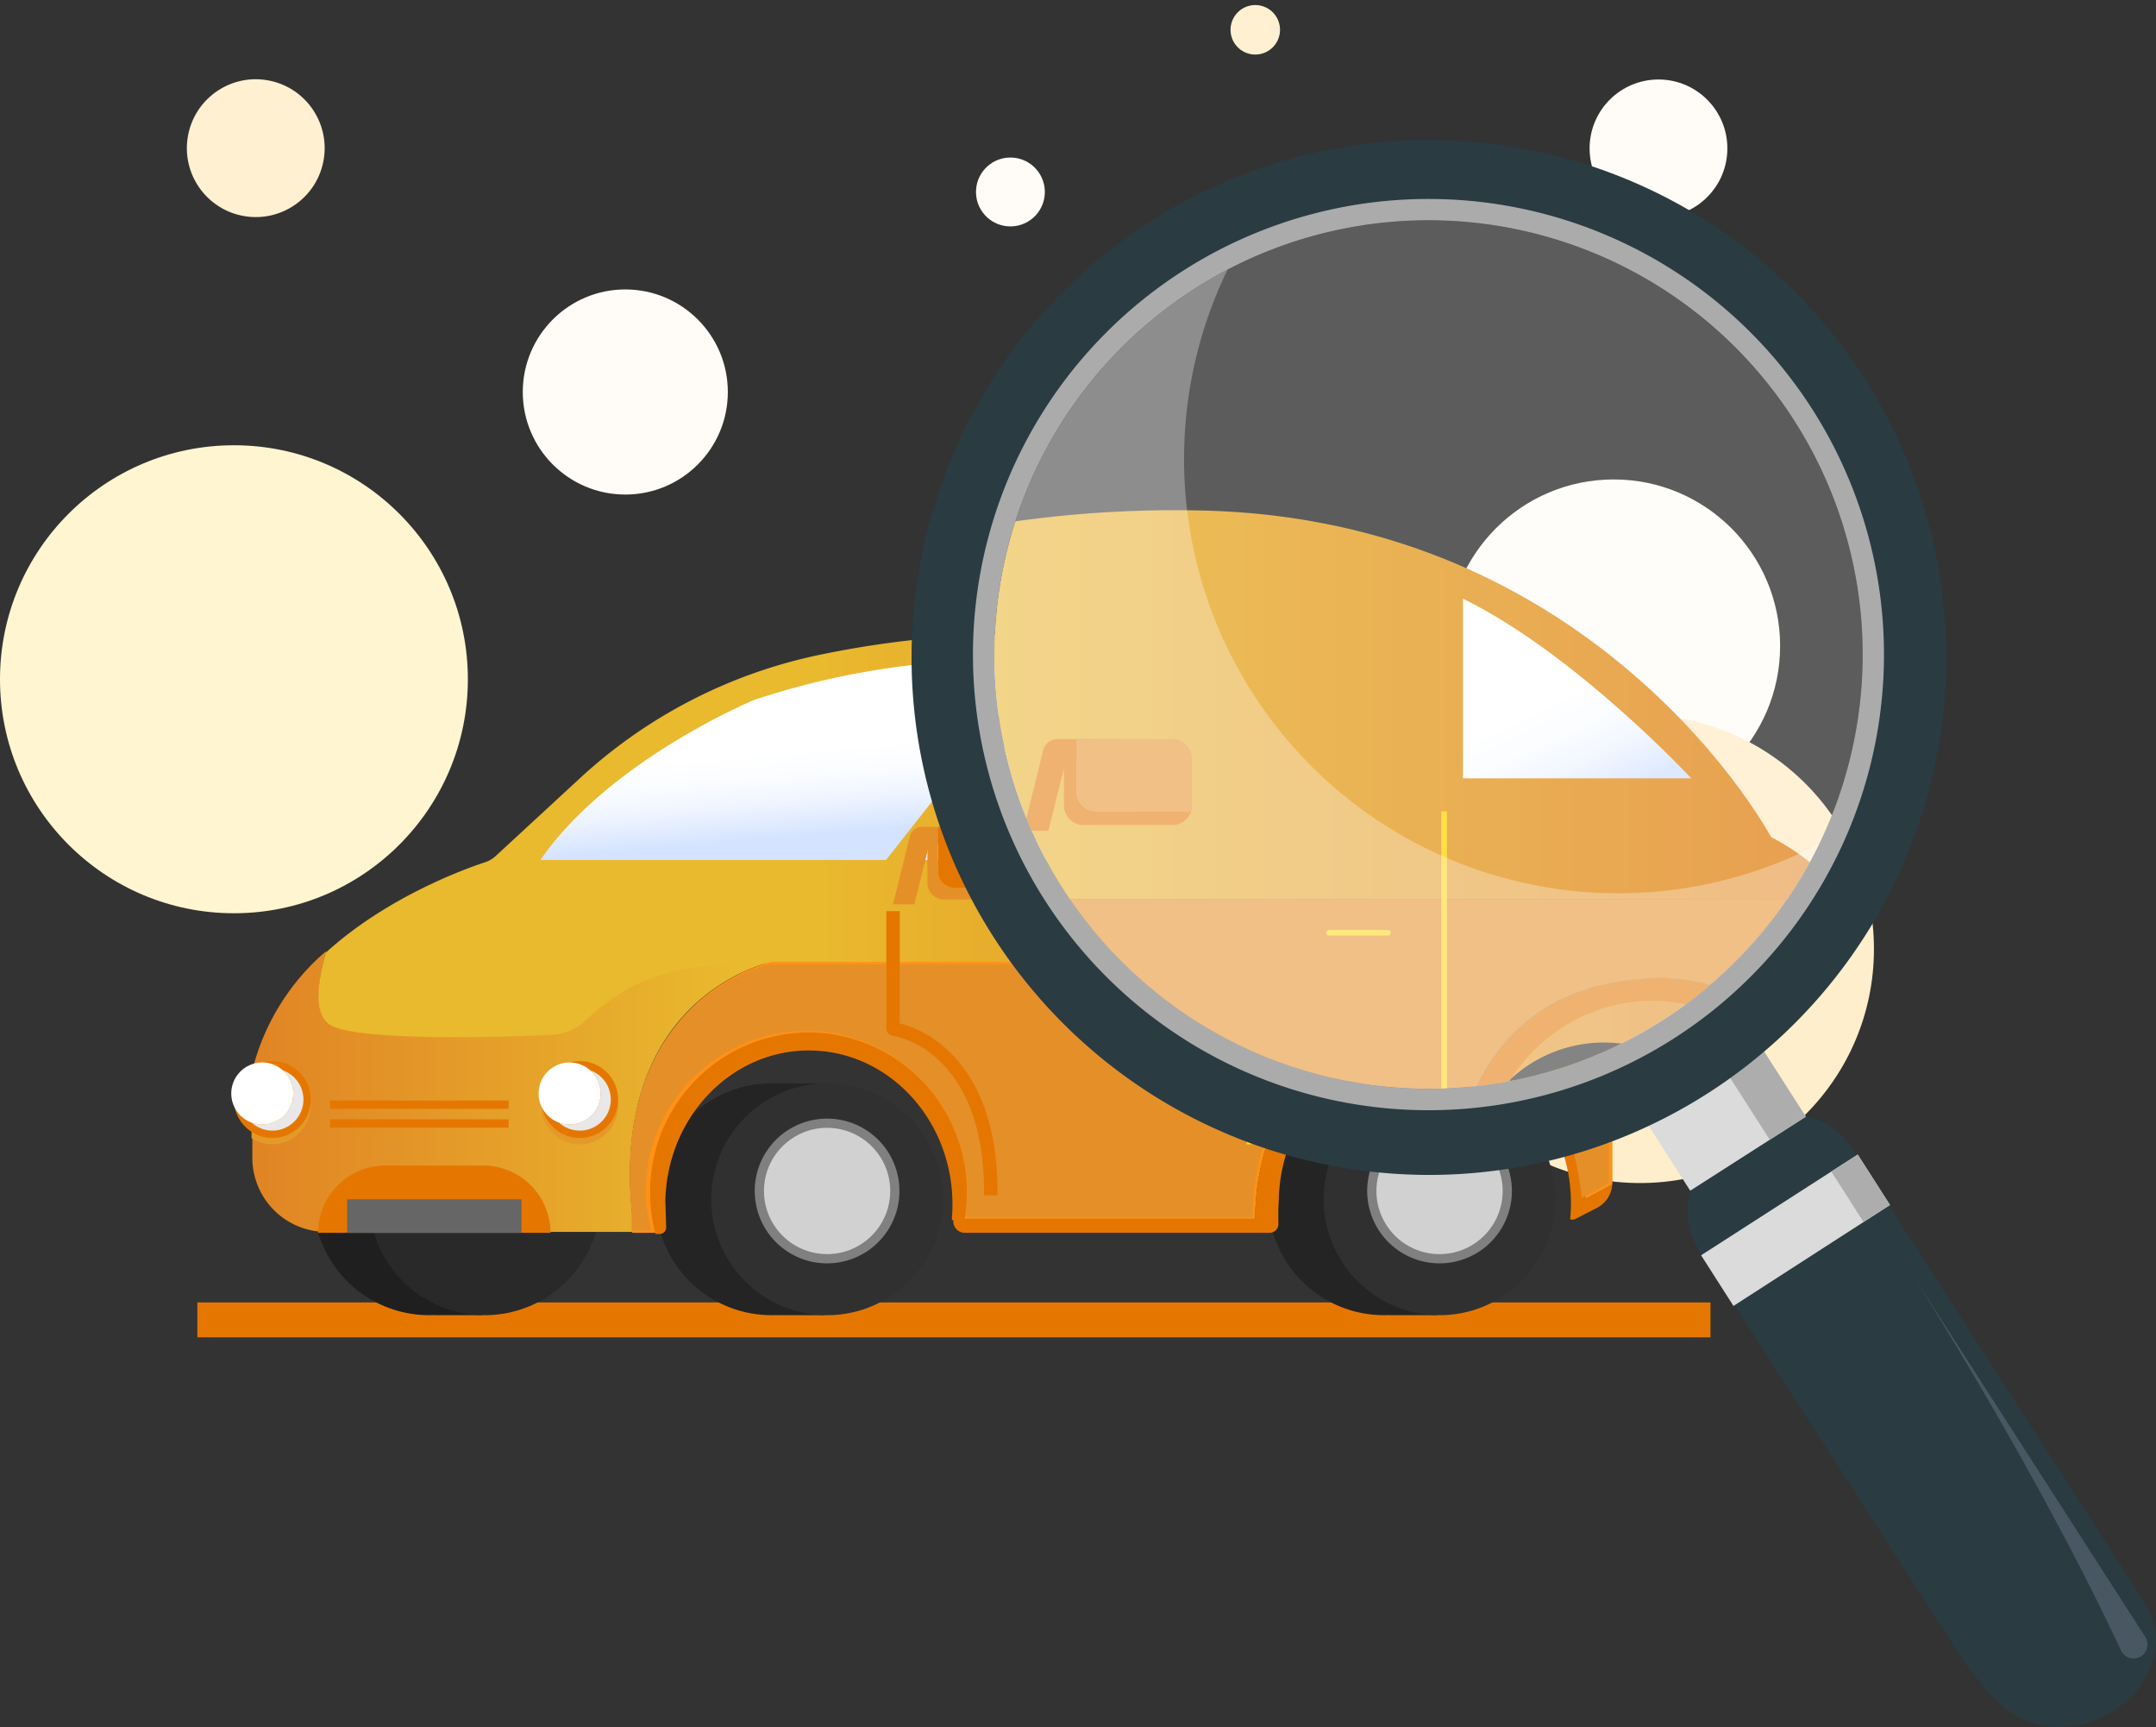 <svg xmlns="http://www.w3.org/2000/svg" xmlns:xlink="http://www.w3.org/1999/xlink" width="247.07" height="197.865" viewBox="0 0 247.07 197.865">
  <rect x="0" y="0" width="247.07" height="197.865" fill="#333333" stroke="none"/>
  <defs>
    <linearGradient id="linear-gradient" y1="0.5" x2="1" y2="0.5" gradientUnits="objectBoundingBox">
      <stop offset="0" stop-color="#e18424"/>
      <stop offset="0.927" stop-color="#e9b92e"/>
    </linearGradient>
    <linearGradient id="linear-gradient-2" y1="0.5" x2="1" y2="0.5" gradientUnits="objectBoundingBox">
      <stop offset="0.4" stop-color="#e9b92e"/>
      <stop offset="1" stop-color="#e18424"/>
    </linearGradient>
    <linearGradient id="linear-gradient-3" x1="0.592" y1="1.151" x2="0.279" y2="0.635" gradientUnits="objectBoundingBox">
      <stop offset="0" stop-color="#d4e3ff"/>
      <stop offset="0.081" stop-color="#dae7ff"/>
      <stop offset="0.389" stop-color="#eef4ff"/>
      <stop offset="0.696" stop-color="#fafcff"/>
      <stop offset="1" stop-color="#fff"/>
    </linearGradient>
    <linearGradient id="linear-gradient-4" x1="0.648" y1="1.129" x2="0.499" y2="0.586" xlink:href="#linear-gradient-3"/>
    <linearGradient id="linear-gradient-5" x1="0.578" y1="0.867" x2="0.49" y2="0.457" xlink:href="#linear-gradient-3"/>
    <clipPath id="clip-path">
      <path id="SVGID" d="M611.838,484.5l.032-.038c.335-.381.662-.768.985-1.158l.179-.219q.49-.6.962-1.213l0,0q.5-.651.972-1.317l.085-.121q.428-.6.837-1.218l.1-.142q.887-1.344,1.682-2.737l.078-.138q.8-1.416,1.51-2.877h0a49.752,49.752,0,0,0-68.73-65.293l-.106.059q-.412.228-.822.464c-.114.065-.226.133-.339.2-.206.121-.412.241-.616.366q-.5.3-.992.618a49.749,49.749,0,1,0,53.659,83.789c.449-.288.89-.583,1.327-.883l.365-.254q.515-.36,1.018-.73c.1-.073.2-.144.3-.217q.63-.471,1.241-.958c.077-.061.152-.124.229-.186q.507-.41,1-.831c.1-.089.209-.178.313-.268q.561-.486,1.107-.986l.055-.049q.583-.538,1.145-1.094c.079-.078.157-.157.236-.235q.468-.467.922-.944l.2-.206Q611.31,485.1,611.838,484.5Z" transform="translate(-524.726 -401.876)" fill="none"/>
    </clipPath>
  </defs>
  <g id="그룹_7271" data-name="그룹 7271" transform="translate(-105.075 -308.936)">
    <circle id="타원_1578" data-name="타원 1578" cx="11.749" cy="11.749" r="11.749" transform="translate(164.984 342.096)" fill="#fffcf7"/>
    <circle id="타원_1579" data-name="타원 1579" cx="26.808" cy="26.808" r="26.808" transform="translate(105.075 359.947)" fill="#fff5d1"/>
    <circle id="타원_1580" data-name="타원 1580" cx="19.072" cy="19.072" r="19.072" transform="translate(270.926 363.864)" fill="#fffcf7"/>
    <circle id="타원_1581" data-name="타원 1581" cx="7.894" cy="7.894" r="7.894" transform="translate(287.237 318.043)" fill="#fffcf7"/>
    <circle id="타원_1582" data-name="타원 1582" cx="3.947" cy="3.947" r="3.947" transform="matrix(0.058, -0.998, 0.998, 0.058, 216.697, 334.639)" fill="#fffcf7"/>
    <circle id="타원_1583" data-name="타원 1583" cx="2.836" cy="2.836" r="2.836" transform="translate(245.511 314.455) rotate(-76.657)" fill="#fff0d1"/>
    <circle id="타원_1584" data-name="타원 1584" cx="7.894" cy="7.894" r="7.894" transform="matrix(0.162, -0.987, 0.987, 0.162, 125.314, 332.423)" fill="#fff0d1"/>
    <circle id="타원_1585" data-name="타원 1585" cx="26.808" cy="26.808" r="26.808" transform="translate(266.207 390.856)" fill="#fec"/>
    <line id="선_674" data-name="선 674" x2="173.401" transform="translate(127.69 460.147)" fill="none" stroke="#e57700" stroke-width="4"/>
    <g id="그룹_7243" data-name="그룹 7243" transform="translate(131.883 381.576)">
      <g id="그룹_7227" data-name="그룹 7227" transform="translate(9.089 48.732)">
        <path id="패스_12208" data-name="패스 12208" d="M263.835,779.324A13.279,13.279,0,1,0,250.557,792.6c.213,0,.425-.006.636-.016l-.009.016h5.469l-.943-1.037A13.282,13.282,0,0,0,263.835,779.324Z" transform="translate(-237.278 -763.3)" fill="#1f1f1f"/>
        <circle id="타원_1586" data-name="타원 1586" cx="13.279" cy="13.279" r="13.279" transform="translate(3.628 25.816) rotate(-76.429)" fill="#292929"/>
      </g>
      <path id="패스_12210" data-name="패스 12210" d="M685.159,766.045h7.248l-4.462,3.517Z" transform="translate(-554.459 -714.568)" fill="#242424"/>
      <path id="패스_12211" data-name="패스 12211" d="M428.733,766.045h7.248l-4.462,3.517Z" transform="translate(-367.66 -714.568)" fill="#242424"/>
      <g id="그룹_7228" data-name="그룹 7228" transform="translate(48.323 48.732)">
        <path id="패스_12212" data-name="패스 12212" d="M408.331,779.324A13.279,13.279,0,1,0,395.053,792.6c.213,0,.425-.006.636-.016l-.009.016h5.469l-.943-1.037A13.282,13.282,0,0,0,408.331,779.324Z" transform="translate(-381.774 -763.3)" fill="#242424"/>
        <circle id="타원_1587" data-name="타원 1587" cx="13.279" cy="13.279" r="13.279" transform="translate(3.628 25.816) rotate(-76.429)" fill="#303030"/>
        <circle id="타원_1588" data-name="타원 1588" cx="8.292" cy="8.292" r="8.292" transform="matrix(0.578, -0.816, 0.816, 0.578, 8.092, 17.046)" fill="gray"/>
        <circle id="타원_1589" data-name="타원 1589" cx="7.234" cy="7.234" r="7.234" transform="translate(9.464 14.139) rotate(-39.768)" fill="#d1d1d1"/>
      </g>
      <g id="그룹_7229" data-name="그룹 7229" transform="translate(2.117 0)">
        <path id="패스_12213" data-name="패스 12213" d="M430.612,714.851c.819,0,1.665,0,2.546,0H430.63Z" transform="translate(-371.145 -677.272)" fill="none"/>
        <path id="패스_12214" data-name="패스 12214" d="M245.075,719.512c-6.2.311-22.048.671-24.971-1.142-1.968-1.221-1.415-5-.5-8.216a26.346,26.346,0,0,0-8.376,13.314,3.232,3.232,0,0,0-.084.746v9.634a8.476,8.476,0,0,0,8.478,8.473h36.781c.677,0,1.259-.8,1.512-1.589h-3.2c-2.769-25.074,15.19-29.17,15.815-29.3-9.348.039-14.911.532-21.434,6.667A6.251,6.251,0,0,1,245.075,719.512Z" transform="translate(-211.149 -673.831)" fill="url(#linear-gradient)"/>
        <path id="패스_12215" data-name="패스 12215" d="M377.394,607.915a.325.325,0,0,1-.135-.131c-.976-1.772-17.548-30.835-54.987-31.643a113.289,113.289,0,0,0-25.285,2.305,57.836,57.836,0,0,0-27.745,14.23l-9.615,8.875a3.272,3.272,0,0,1-1.193.7c-2.46.812-11.315,4.034-18.272,10.368-.92,3.235-1.473,7.045.5,8.275,2.925,1.826,18.787,1.464,24.991,1.15a6.232,6.232,0,0,0,4.028-1.428c6.528-6.179,12.1-6.675,21.452-6.714l.018,0h93.341A20.857,20.857,0,0,0,377.394,607.915Z" transform="translate(-231.757 -576.114)" fill="url(#linear-gradient-2)"/>
      </g>
      <g id="그룹_7230" data-name="그룹 7230" transform="translate(118.507 49.494)">
        <path id="패스_12216" data-name="패스 12216" d="M666.809,779.324A13.279,13.279,0,1,0,653.531,792.6c.213,0,.425-.006.636-.016l-.009.016h5.469l-.943-1.037A13.282,13.282,0,0,0,666.809,779.324Z" transform="translate(-640.252 -764.062)" fill="#242424"/>
        <circle id="타원_1590" data-name="타원 1590" cx="13.279" cy="13.279" r="13.279" transform="translate(4.39 26.204) rotate(-80.639)" fill="#303030"/>
        <circle id="타원_1591" data-name="타원 1591" cx="8.292" cy="8.292" r="8.292" transform="translate(8.988 9.432) rotate(-20.42)" fill="gray"/>
        <circle id="타원_1592" data-name="타원 1592" cx="7.234" cy="7.234" r="7.234" transform="translate(10.474 18.83) rotate(-71.215)" fill="#d1d1d1"/>
      </g>
      <path id="패스_12217" data-name="패스 12217" d="M417.512,770.424c.04-.5.065-1,.065-1.515,0-9.808-7.5-17.76-16.745-17.76s-16.745,7.951-16.745,17.76c0,.4.017.786.041,1.175a2.76,2.76,0,0,1-.131.638h33.52c0-.025,0-.051,0-.076C417.517,770.571,417.513,770.5,417.512,770.424Z" transform="translate(-335.07 -703.717)" fill="none"/>
      <path id="패스_12218" data-name="패스 12218" d="M560.359,743.125c-19.148,1.41-18.323,21.669-18.323,21.669h-34.6c0,.083,0,.166,0,.25a1.32,1.32,0,0,0,1.322,1.346h34.915a1.019,1.019,0,0,0,1.013-1.066c-.007-.2-.011-1.11-.011-1.313,0-.415.02-.826.05-1.233.1-9.714,7.557-17.556,16.74-17.556,9.248,0,16.745,7.951,16.745,17.76q0,.935-.09,1.846a.738.738,0,0,0,.545,0l2.583-1.323a3.261,3.261,0,0,0,1.69-2.623l-3.076,1.66C577.543,740.335,560.359,743.125,560.359,743.125Z" transform="translate(-424.994 -697.79)" fill="#e57700"/>
      <g id="그룹_7231" data-name="그룹 7231" transform="translate(2.021 49.656)">
        <path id="패스_12219" data-name="패스 12219" d="M213.63,759.337a4.379,4.379,0,0,0-2.383.7v7.4a4.4,4.4,0,1,0,2.383-8.1Z" transform="translate(-211.247 -759.337)" fill="#e49928"/>
      </g>
      <g id="그룹_7233" data-name="그룹 7233" transform="translate(35.221 48.925)">
        <circle id="타원_1593" data-name="타원 1593" cx="4.404" cy="4.404" r="4.404" transform="translate(0 0.731)" fill="#e49928"/>
        <circle id="타원_1594" data-name="타원 1594" cx="4.404" cy="4.404" r="4.404" fill="#e57700"/>
        <g id="그룹_7232" data-name="그룹 7232" transform="translate(0.844 0.844)">
          <path id="패스_12220" data-name="패스 12220" d="M344.562,760.556a3.555,3.555,0,0,1-3.6,5.981,3.557,3.557,0,1,0,3.6-5.981Z" transform="translate(-339.784 -760.338)" fill="#e8e8e8"/>
          <path id="패스_12221" data-name="패스 12221" d="M342.582,762.61a3.552,3.552,0,1,0-3.56,3.56A3.548,3.548,0,0,0,342.582,762.61Z" transform="translate(-336.627 -759.752)" fill="#fff"/>
        </g>
      </g>
      <g id="그룹_7235" data-name="그룹 7235" transform="translate(0 48.925)">
        <circle id="타원_1595" data-name="타원 1595" cx="4.404" cy="4.404" r="4.404" fill="#e57700"/>
        <g id="그룹_7234" data-name="그룹 7234" transform="translate(0.844 0.844)">
          <path id="패스_12222" data-name="패스 12222" d="M214.848,760.556a3.555,3.555,0,0,1-3.6,5.981,3.557,3.557,0,1,0,3.6-5.981Z" transform="translate(-210.07 -760.338)" fill="#e8e8e8"/>
          <path id="패스_12223" data-name="패스 12223" d="M212.868,762.61a3.552,3.552,0,1,0-3.56,3.56A3.547,3.547,0,0,0,212.868,762.61Z" transform="translate(-206.913 -759.752)" fill="#fff"/>
        </g>
      </g>
      <path id="패스_12224" data-name="패스 12224" d="M638.916,625.1h22.116s-11.144-12.009-22.116-17.4Z" transform="translate(-520.772 -599.216)" fill="url(#linear-gradient-3)"/>
      <path id="패스_12225" data-name="패스 12225" d="M483.518,720.013a16.476,16.476,0,0,0-2.65-5.166H387.281s-18.344,3.736-15.962,28.68h0v2.343h2.739a.744.744,0,0,0,.744-.766l-.089-3-.006,0c.177-9.646,7.6-17.409,16.737-17.409,9.248,0,16.745,7.951,16.745,17.76,0,.511-.025,1.015-.065,1.515,0,.074.005.147.005.222,0,.026,0,.051,0,.077h34.6s-.825-20.259,18.323-21.669c0,0,17.183-2.79,19.5,19.42l3.076-1.66c.006-.082.017-.163.017-.246V720.907A3.253,3.253,0,0,0,483.518,720.013Z" transform="translate(-325.68 -677.272)" fill="#ff9114"/>
      <g id="그룹_7236" data-name="그룹 7236" transform="translate(45.363 37.846)">
        <path id="패스_12226" data-name="패스 12226" d="M483.153,719.928a16.122,16.122,0,0,0-2.641-5.081H387.229s-18.284,3.674-15.91,28.211h0v2.3h2.24a17.962,17.962,0,0,1-.631-4.717,18.406,18.406,0,0,1,36.809,0,18.021,18.021,0,0,1-.281,3.148h33.035s-.823-19.928,18.263-21.315c0,0,17.127-2.745,19.441,19.1l3.066-1.632c.006-.081.016-.16.016-.242v-18.9A3.159,3.159,0,0,0,483.153,719.928Z" transform="translate(-371.106 -714.847)" fill="#e58f29"/>
        <path id="패스_12227" data-name="패스 12227" d="M395.974,743.441a18.24,18.24,0,0,0-18.145,18.332,18.533,18.533,0,0,0,.622,4.762h.483a.735.735,0,0,0,.731-.76l-.087-2.975-.006,0c.174-9.577,7.468-17.284,16.447-17.284,9.088,0,16.456,7.894,16.456,17.632,0,.507-.025,1.008-.064,1.5,0,.073.005.146.005.22,0,.025,0,.051,0,.076h1.427a18.6,18.6,0,0,0,.277-3.178A18.239,18.239,0,0,0,395.974,743.441Z" transform="translate(-375.496 -735.654)" fill="#e57700"/>
      </g>
      <g id="그룹_7237" data-name="그룹 7237" transform="translate(35.121 2.967)">
        <path id="패스_12228" data-name="패스 12228" d="M527.631,592.091a65.55,65.55,0,0,0-11.36-2.735,59.435,59.435,0,0,0-7.005-.88L491.453,611.1h37.494V592.568C528.506,592.4,528.067,592.235,527.631,592.091Z" transform="translate(-448.47 -588.181)" fill="url(#linear-gradient-4)"/>
        <path id="패스_12229" data-name="패스 12229" d="M384.5,587.4l0,0a90.183,90.183,0,0,0-26.4,4.414,8.508,8.508,0,0,0-.809.307c-2.636,1.154-16.942,7.761-24.139,18.184H372.76L390.719,587.5C387.192,587.348,384.5,587.4,384.5,587.4Z" transform="translate(-333.153 -587.388)" fill="url(#linear-gradient-5)"/>
      </g>
      <g id="그룹_7239" data-name="그룹 7239" transform="translate(75.533 22.071)">
        <path id="패스_12230" data-name="패스 12230" d="M481.985,666.669l1.922-7.787a1.436,1.436,0,0,1,1.394-1.092h5.852v2.029h-5.028l-1.705,6.851Z" transform="translate(-481.985 -657.778)" fill="#e58f29"/>
        <g id="그룹_7238" data-name="그룹 7238" transform="translate(3.936)">
          <path id="패스_12231" data-name="패스 12231" d="M499.588,665.028a1.89,1.89,0,0,1-1.89-1.89v-4.556a1.888,1.888,0,0,1,.056-.451,1.89,1.89,0,0,0-1.275,1.786v4.556a1.89,1.89,0,0,0,1.89,1.89H507a1.889,1.889,0,0,0,1.834-1.439,1.883,1.883,0,0,1-.615.1Z" transform="translate(-496.479 -658.027)" fill="#e58f29"/>
          <path id="패스_12232" data-name="패스 12232" d="M512.156,659.637a1.89,1.89,0,0,0-1.89-1.89h-8.627a.455.455,0,0,0-.671.555v4.556a1.89,1.89,0,0,0,1.89,1.89h8.627a.455.455,0,0,0,.671-.556Z" transform="translate(-499.748 -657.747)" fill="#e57700"/>
        </g>
      </g>
      <path id="사각형_3310" data-name="사각형 3310" d="M7.712,0H18.919a7.712,7.712,0,0,1,7.712,7.712v0a0,0,0,0,1,0,0H0a0,0,0,0,1,0,0v0A7.712,7.712,0,0,1,7.712,0Z" transform="translate(9.645 60.888)" fill="#e57700"/>
      <rect id="사각형_3311" data-name="사각형 3311" width="19.987" height="3.845" transform="translate(12.967 64.756)" fill="#666"/>
      <rect id="사각형_3312" data-name="사각형 3312" width="20.474" height="0.962" transform="translate(11.003 55.59)" fill="#e57700"/>
      <rect id="사각형_3313" data-name="사각형 3313" width="20.474" height="0.962" transform="translate(11.003 53.436)" fill="#e57700"/>
      <g id="그룹_7240" data-name="그룹 7240" transform="translate(116.042 29.073)">
        <rect id="사각형_3314" data-name="사각형 3314" width="0.543" height="29.39" fill="#ffd817"/>
      </g>
      <g id="그룹_7241" data-name="그룹 7241" transform="translate(75.261 32.248)">
        <path id="패스_12233" data-name="패스 12233" d="M492.72,726.782h-.543c0-8.7-2.981-13.219-5.481-15.473a11.429,11.429,0,0,0-5.476-2.839.272.272,0,0,1-.235-.269V695.225h.543v12.747a12.122,12.122,0,0,1,5.505,2.91C489.627,713.209,492.72,717.856,492.72,726.782Z" transform="translate(-480.985 -695.225)" fill="none" stroke="#e57700" stroke-width="1"/>
      </g>
      <g id="그룹_7242" data-name="그룹 7242" transform="translate(104.893 40.573)">
        <path id="패스_12234" data-name="패스 12234" d="M596.1,726.431h-5.714a.272.272,0,1,1,0-.543H596.1a.272.272,0,1,1,0,.543Z" transform="translate(-590.116 -725.888)" fill="#28549c"/>
      </g>
    </g>
    <g id="그룹_7262" data-name="그룹 7262" transform="translate(219.021 334.172)">
      <g id="그룹_7261" data-name="그룹 7261" transform="translate(0 0)" clip-path="url(#clip-path)">
        <g id="그룹_7260" data-name="그룹 7260" transform="translate(-86.003 33.214)">
          <g id="그룹_7244" data-name="그룹 7244" transform="translate(10.748 57.865)">
            <path id="패스_12235" data-name="패스 12235" d="M278.978,764.506a15.7,15.7,0,1,0-15.7,15.7c.253,0,.5-.007.753-.019l-.01.019h6.467l-1.115-1.227A15.707,15.707,0,0,0,278.978,764.506Z" transform="translate(-247.572 -745.682)" fill="#1f1f1f"/>
            <circle id="타원_1596" data-name="타원 1596" cx="15.703" cy="15.703" r="15.703" transform="matrix(0.224, -0.975, 0.975, 0.224, 4.416, 30.607)" fill="#292929"/>
          </g>
          <path id="패스_12236" data-name="패스 12236" d="M777.225,748.8H785.8l-5.277,4.159Z" transform="translate(-622.663 -687.817)" fill="#242424"/>
          <path id="패스_12237" data-name="패스 12237" d="M473.982,748.8h8.571l-5.277,4.159Z" transform="translate(-401.758 -687.817)" fill="#242424"/>
          <g id="그룹_7245" data-name="그룹 7245" transform="translate(57.146 57.698)">
            <path id="패스_12238" data-name="패스 12238" d="M449.856,764.506a15.7,15.7,0,1,0-15.7,15.7c.252,0,.5-.007.752-.019l-.01.019h6.467l-1.115-1.227A15.707,15.707,0,0,0,449.856,764.506Z" transform="translate(-418.45 -745.515)" fill="#242424"/>
            <circle id="타원_1597" data-name="타원 1597" cx="15.703" cy="15.703" r="15.703" transform="translate(4.249 30.503) rotate(-76.223)" fill="#303030"/>
            <circle id="타원_1598" data-name="타원 1598" cx="9.806" cy="9.806" r="9.806" transform="translate(13.434 8.06)" fill="gray"/>
            <circle id="타원_1599" data-name="타원 1599" cx="8.555" cy="8.555" r="8.555" transform="translate(11.141 17.866) rotate(-45)" fill="#d1d1d1"/>
          </g>
          <g id="그룹_7246" data-name="그룹 7246" transform="translate(2.358)">
            <path id="패스_12239" data-name="패스 12239" d="M476.2,688.263c.969,0,1.969,0,3.01,0h-2.989Z" transform="translate(-405.734 -643.712)" fill="#91bbff"/>
            <path id="패스_12240" data-name="패스 12240" d="M256.931,693.82c-7.356.369-26.164.8-29.632-1.357-2.335-1.449-1.679-5.942-.588-9.755-4.542,4.111-8.4,9.334-9.939,15.81a3.842,3.842,0,0,0-.1.886v11.44A10.061,10.061,0,0,0,226.733,720.9H270.38c.8,0,1.494-.955,1.794-1.886h-3.8c-3.286-29.774,18.025-34.638,18.768-34.8-11.093.047-17.695.632-25.435,7.916A7.415,7.415,0,0,1,256.931,693.82Z" transform="translate(-216.672 -639.669)" fill="#91bbff"/>
            <path id="패스_12241" data-name="패스 12241" d="M401,574.952a19.354,19.354,0,0,0-3.162-6.206h0c-.055-.074-.113-.148-.17-.222s-.106-.14-.162-.211c-.09-.114-.183-.229-.277-.344-.07-.086-.141-.171-.213-.257-.093-.11-.186-.221-.283-.332-.056-.065-.116-.13-.174-.194-.084-.094-.167-.188-.254-.282-.064-.07-.131-.139-.2-.209-.085-.089-.17-.179-.257-.268-.07-.071-.142-.143-.214-.214-.088-.088-.177-.176-.268-.264-.074-.072-.151-.144-.227-.215-.093-.088-.187-.175-.283-.262q-.118-.107-.239-.214-.148-.131-.3-.261-.124-.106-.251-.212c-.1-.087-.211-.174-.318-.261-.086-.07-.172-.139-.261-.208-.112-.088-.226-.175-.341-.262-.089-.067-.177-.134-.267-.2-.121-.09-.246-.178-.371-.267-.089-.063-.177-.127-.268-.19-.137-.095-.279-.189-.42-.282-.083-.055-.164-.111-.249-.166-.177-.114-.358-.227-.541-.339l-.161-.1q-.358-.217-.733-.428c-.068-.039-.14-.076-.209-.114-.166-.092-.332-.185-.5-.275a.385.385,0,0,1-.16-.155h0l-.028-.051-.042-.074-.04-.07-.058-.1-.053-.092-.073-.126-.067-.113-.087-.148-.082-.136-.1-.168-.094-.153-.119-.193-.108-.172-.132-.21-.125-.2-.144-.224-.14-.215-.16-.243-.151-.227-.178-.266-.164-.242-.193-.282-.18-.259-.208-.3-.195-.275-.222-.311-.209-.289-.239-.326-.223-.3-.254-.338-.24-.316-.268-.35-.253-.326-.287-.365-.265-.334-.3-.378-.279-.343c-.105-.129-.213-.259-.321-.389l-.293-.352c-.111-.132-.225-.266-.339-.4l-.305-.358c-.117-.136-.237-.273-.357-.41-.106-.122-.211-.243-.32-.365-.122-.139-.248-.279-.374-.419-.111-.124-.22-.247-.333-.371-.129-.142-.261-.285-.392-.428-.115-.125-.229-.25-.346-.375-.135-.145-.274-.292-.413-.438-.119-.125-.236-.251-.357-.377-.143-.149-.29-.3-.436-.45-.121-.125-.241-.249-.365-.374-.15-.152-.3-.306-.458-.459-.125-.125-.249-.25-.377-.376-.159-.157-.323-.315-.486-.473-.126-.122-.25-.244-.378-.367-.174-.167-.353-.334-.531-.5-.122-.115-.242-.229-.366-.345-.2-.182-.4-.364-.6-.547-.111-.1-.219-.2-.332-.3-.267-.24-.54-.481-.815-.722l-.147-.13q-.489-.426-.994-.852c-.1-.086-.207-.172-.31-.257-.238-.2-.475-.4-.718-.595-.133-.108-.27-.216-.4-.325-.217-.175-.433-.349-.654-.523-.151-.119-.306-.237-.459-.355-.211-.163-.42-.327-.635-.49-.161-.122-.326-.244-.489-.365-.212-.158-.422-.316-.637-.474-.171-.125-.345-.248-.517-.372-.213-.153-.425-.307-.642-.459-.178-.126-.361-.25-.541-.376-.216-.15-.432-.3-.651-.448-.186-.126-.375-.25-.563-.375-.22-.146-.44-.293-.663-.438-.193-.125-.389-.249-.584-.373-.225-.143-.449-.286-.677-.428-.2-.124-.4-.247-.6-.369-.229-.14-.459-.28-.692-.419-.205-.122-.414-.243-.621-.364-.235-.137-.469-.273-.707-.409-.212-.12-.426-.239-.64-.358-.24-.133-.479-.266-.722-.4-.218-.118-.438-.235-.659-.351q-.367-.195-.739-.387-.335-.173-.675-.343-.376-.189-.756-.376-.344-.168-.693-.333-.384-.183-.773-.364-.353-.163-.71-.323-.393-.177-.792-.351-.361-.157-.726-.312-.4-.171-.81-.337-.37-.152-.743-.3-.412-.164-.829-.323-.378-.145-.76-.288-.42-.156-.846-.308-.387-.138-.778-.275c-.286-.1-.575-.2-.865-.292-.264-.087-.527-.175-.794-.26-.293-.094-.59-.186-.886-.276-.269-.082-.537-.165-.808-.245-.3-.089-.6-.174-.907-.259-.273-.077-.547-.154-.823-.229-.308-.083-.619-.162-.931-.242-.277-.071-.554-.143-.835-.211-.316-.077-.636-.15-.955-.224-.282-.065-.563-.131-.847-.193-.324-.071-.652-.138-.979-.2-.286-.059-.57-.119-.859-.175-.333-.065-.671-.124-1.008-.185-.288-.052-.575-.106-.866-.155-.344-.058-.693-.111-1.04-.165-.29-.045-.578-.092-.871-.134-.357-.051-.718-.1-1.078-.144-.29-.038-.577-.078-.869-.113-.373-.045-.752-.083-1.129-.122-.285-.03-.568-.063-.855-.09-.4-.038-.8-.068-1.208-.1-.271-.022-.54-.047-.813-.066-.454-.032-.914-.055-1.374-.08-.229-.013-.454-.029-.684-.039q-1.038-.047-2.094-.071h-.008q-1.137-.024-2.248-.03c-.281,0-.555,0-.834,0-.459,0-.92,0-1.372,0-.3,0-.583.011-.876.017-.427.008-.857.013-1.279.025-.3.008-.6.021-.9.031-.4.014-.808.025-1.2.043-.313.014-.619.032-.929.047-.375.019-.753.036-1.123.057-.313.018-.618.041-.927.061-.359.024-.721.045-1.075.071-.313.023-.617.05-.926.075-.342.028-.687.054-1.025.084-.309.027-.61.058-.916.088-.329.031-.662.061-.986.095-.3.031-.59.065-.885.1-.323.036-.648.07-.966.107-.289.034-.571.071-.857.106-.316.039-.634.077-.945.117-.282.037-.556.076-.834.114-.306.042-.615.083-.917.127-.277.04-.547.082-.821.123-.294.044-.591.087-.88.133-.269.042-.53.086-.8.129-.286.046-.576.092-.857.14-.26.044-.512.089-.768.134-.278.049-.56.1-.833.146-.252.045-.5.092-.746.138-.27.05-.543.1-.808.151-.243.046-.478.093-.717.14s-.487.094-.725.142l-.041.009-.073.014a68.384,68.384,0,0,0-32.7,16.677l-11.486,10.541a3.879,3.879,0,0,1-1.415.826l-.048.016-.186.062-.091.031-.3.1h0l-.345.12-.1.035-.293.1-.108.039-.363.133-.057.021c-.3.111-.624.234-.966.366l-.084.033-.468.184-.062.025q-.561.224-1.177.482l-.005,0q-.3.126-.611.26l-.05.021c-.646.279-1.327.585-2.038.918h0a61.757,61.757,0,0,0-11.922,7.254l-.02.015q-1.194.944-2.346,1.982l-.017.015h0c-4.552,4.121-8.42,9.359-9.95,15.856a3.458,3.458,0,0,0-.089.791v11.065a9.647,9.647,0,0,0,9.647,9.647H391.95a3.449,3.449,0,0,0,1.645-.418l5.72-3.106a3.448,3.448,0,0,0,1.8-3.03v-22.19A3.387,3.387,0,0,0,401,574.952Z" transform="translate(-216.672 -524.2)" fill="url(#linear-gradient-2)"/>
          </g>
          <g id="그룹_7247" data-name="그룹 7247" transform="translate(140.143 56.046)">
            <path id="패스_12242" data-name="패스 12242" d="M755.526,764.506a15.7,15.7,0,1,0-15.7,15.7c.253,0,.5-.007.753-.019l-.01.019h6.467l-1.115-1.227A15.707,15.707,0,0,0,755.526,764.506Z" transform="translate(-724.12 -743.863)" fill="#242424"/>
            <circle id="타원_1600" data-name="타원 1600" cx="15.703" cy="15.703" r="15.703" transform="matrix(0.918, -0.397, 0.397, 0.918, 2.597, 12.454)" fill="#303030"/>
            <circle id="타원_1601" data-name="타원 1601" cx="9.806" cy="9.806" r="9.806" transform="translate(13.434 9.712)" fill="gray"/>
            <circle id="타원_1602" data-name="타원 1602" cx="8.555" cy="8.555" r="8.555" transform="matrix(0.946, -0.324, 0.324, 0.946, 12.375, 14.196)" fill="#d1d1d1"/>
          </g>
          <path id="패스_12243" data-name="패스 12243" d="M460.712,753.981c.047-.591.077-1.187.077-1.791,0-11.6-8.866-21-19.8-21s-19.8,9.4-19.8,21c0,.468.02.93.048,1.39a3.251,3.251,0,0,1-.155.754h39.641c0-.03,0-.06,0-.09C460.719,754.156,460.713,754.069,460.712,753.981Z" transform="translate(-363.218 -674.985)" fill="none"/>
          <path id="패스_12244" data-name="패스 12244" d="M629.641,721.7c-22.644,1.668-21.668,25.626-21.668,25.626H567.061c0,.1,0,.2,0,.3a1.561,1.561,0,0,0,1.562,1.591h41.29a1.205,1.205,0,0,0,1.2-1.261c-.009-.238-.013-1.313-.013-1.553,0-.491.024-.977.059-1.459.122-11.487,8.936-20.761,19.8-20.761,10.937,0,19.8,9.4,19.8,21q0,1.106-.107,2.183a.874.874,0,0,0,.645.005l3.054-1.565a3.856,3.856,0,0,0,2-3.1l-3.638,1.963C649.962,718.4,629.641,721.7,629.641,721.7Z" transform="translate(-469.561 -667.975)" fill="#e57700"/>
          <g id="그룹_7248" data-name="그룹 7248" transform="translate(2.389 58.832)">
            <path id="패스_12245" data-name="패스 12245" d="M219.606,740.871a5.178,5.178,0,0,0-2.818.833v8.75a5.206,5.206,0,1,0,2.818-9.583Z" transform="translate(-216.788 -740.871)" fill="#3269c2"/>
          </g>
          <g id="그룹_7250" data-name="그룹 7250" transform="translate(41.651 57.967)">
            <circle id="타원_1603" data-name="타원 1603" cx="5.208" cy="5.208" r="5.208" transform="translate(0 0.864)" fill="#3269c2"/>
            <circle id="타원_1604" data-name="타원 1604" cx="5.208" cy="5.208" r="5.208" fill="#bfbfbf"/>
            <g id="그룹_7249" data-name="그룹 7249" transform="translate(0.998 0.998)">
              <path id="패스_12246" data-name="패스 12246" d="M374.443,742.312a4.2,4.2,0,0,1-4.258,7.073,4.206,4.206,0,1,0,4.258-7.073Z" transform="translate(-368.793 -742.054)" fill="#e8e8e8"/>
              <path id="패스_12247" data-name="패스 12247" d="M372.1,744.741a4.2,4.2,0,1,0-4.21,4.21A4.2,4.2,0,0,0,372.1,744.741Z" transform="translate(-365.059 -741.362)" fill="#fff"/>
            </g>
          </g>
          <g id="그룹_7252" data-name="그룹 7252" transform="translate(0 57.967)">
            <circle id="타원_1605" data-name="타원 1605" cx="5.208" cy="5.208" r="5.208" fill="#bfbfbf"/>
            <g id="그룹_7251" data-name="그룹 7251" transform="translate(0.998 0.998)">
              <path id="패스_12248" data-name="패스 12248" d="M221.046,742.312a4.2,4.2,0,0,1-4.258,7.073,4.206,4.206,0,1,0,4.258-7.073Z" transform="translate(-215.396 -742.054)" fill="#e8e8e8"/>
              <path id="패스_12249" data-name="패스 12249" d="M218.7,744.741a4.2,4.2,0,1,0-4.21,4.21A4.195,4.195,0,0,0,218.7,744.741Z" transform="translate(-211.662 -741.362)" fill="#fff"/>
            </g>
          </g>
          <path id="패스_12250" data-name="패스 12250" d="M722.54,582.124h26.155s-13.179-14.2-26.155-20.58Z" transform="translate(-582.826 -551.404)" fill="url(#linear-gradient-3)"/>
          <path id="패스_12251" data-name="패스 12251" d="M538.77,694.367a19.46,19.46,0,0,0-3.134-6.109H424.962s-21.694,4.418-18.877,33.916l0,0v2.771h3.24a.88.88,0,0,0,.879-.906l-.1-3.543-.007,0c.209-11.407,8.987-20.587,19.792-20.587,10.937,0,19.8,9.4,19.8,21,0,.6-.03,1.2-.077,1.791,0,.088.007.175.007.262,0,.03,0,.06,0,.09h40.912s-.976-23.958,21.668-25.626c0,0,20.321-3.3,23.066,22.966l3.638-1.963c.007-.1.02-.193.02-.291V695.424A3.835,3.835,0,0,0,538.77,694.367Z" transform="translate(-352.113 -643.712)" fill="#3671d1"/>
          <g id="그룹_7253" data-name="그룹 7253" transform="translate(53.72 44.546)">
            <path id="패스_12252" data-name="패스 12252" d="M538.77,694.367a19.46,19.46,0,0,0-3.134-6.109H424.962s-21.694,4.418-18.877,33.916l0,0v2.771h2.658a21.839,21.839,0,1,1,42.59-1.887h39.194s-.976-23.958,21.668-25.626c0,0,20.321-3.3,23.066,22.966l3.638-1.963c.007-.1.02-.193.02-.291V695.424A3.835,3.835,0,0,0,538.77,694.367Z" transform="translate(-405.833 -688.258)" fill="#e58f29"/>
            <path id="패스_12253" data-name="패스 12253" d="M435.62,722.073a21.84,21.84,0,0,0-21.088,27.508h.581a.88.88,0,0,0,.879-.906l-.1-3.543-.007,0c.209-11.407,8.987-20.587,19.792-20.587,10.937,0,19.8,9.4,19.8,21,0,.6-.03,1.2-.077,1.791,0,.088.007.175.007.262,0,.03,0,.06,0,.09h1.718a21.821,21.821,0,0,0-21.5-25.621Z" transform="translate(-411.625 -712.891)" fill="#4a8fff"/>
          </g>
          <g id="그룹_7254" data-name="그룹 7254" transform="translate(41.533 3.619)">
            <path id="패스_12254" data-name="패스 12254" d="M590.937,543.088a77.515,77.515,0,0,0-13.434-3.234,70.353,70.353,0,0,0-8.284-1.04l-21.065,26.751h44.339V543.653C591.972,543.45,591.453,543.259,590.937,543.088Z" transform="translate(-497.324 -538.465)" fill="url(#linear-gradient-4)"/>
            <path id="패스_12255" data-name="패스 12255" d="M421.677,537.536l0,0a106.654,106.654,0,0,0-31.22,5.22,10.132,10.132,0,0,0-.956.362c-3.117,1.365-20.035,9.178-28.546,21.5H407.79l21.238-26.971C424.856,537.48,421.677,537.536,421.677,537.536Z" transform="translate(-360.951 -537.528)" fill="url(#linear-gradient-5)"/>
          </g>
          <g id="그룹_7256" data-name="그룹 7256" transform="translate(89.324 26.211)">
            <path id="패스_12256" data-name="패스 12256" d="M536.957,631.284l2.273-9.209a1.7,1.7,0,0,1,1.649-1.291h6.92v2.4h-5.946l-2.017,8.1Z" transform="translate(-536.957 -620.77)" fill="#e57700"/>
            <g id="그룹_7255" data-name="그룹 7255" transform="translate(4.654)">
              <path id="패스_12257" data-name="패스 12257" d="M557.773,629.343a2.235,2.235,0,0,1-2.235-2.235V621.72a2.229,2.229,0,0,1,.067-.533A2.234,2.234,0,0,0,554.1,623.3v5.388a2.235,2.235,0,0,0,2.235,2.235h10.2a2.235,2.235,0,0,0,2.169-1.7,2.233,2.233,0,0,1-.727.123Z" transform="translate(-554.097 -621.063)" fill="#e57700"/>
              <path id="패스_12258" data-name="패스 12258" d="M572.637,622.967a2.235,2.235,0,0,0-2.235-2.235H560.2a.538.538,0,0,0-.794.657v5.388a2.235,2.235,0,0,0,2.235,2.235h10.2a.538.538,0,0,0,.794-.657Z" transform="translate(-557.964 -620.732)" fill="#e58f29"/>
            </g>
          </g>
          <path id="패스_12259" data-name="패스 12259" d="M281.487,798.912H249.994v-6.574a2.546,2.546,0,0,1,2.546-2.546h26.4a2.545,2.545,0,0,1,2.545,2.546Z" transform="translate(-238.588 -717.677)" fill="#3269c2"/>
          <rect id="사각형_3315" data-name="사각형 3315" width="23.636" height="4.547" transform="translate(15.334 76.689)" fill="#d1d1d1"/>
          <rect id="사각형_3316" data-name="사각형 3316" width="24.213" height="1.138" transform="translate(13.012 65.85)" fill="#3269c2"/>
          <rect id="사각형_3317" data-name="사각형 3317" width="24.213" height="1.138" transform="translate(13.012 63.302)" fill="#3269c2"/>
          <g id="그룹_7257" data-name="그룹 7257" transform="translate(137.229 34.491)">
            <rect id="사각형_3318" data-name="사각형 3318" width="0.642" height="34.756" transform="translate(0)" fill="#ffd817"/>
          </g>
          <g id="그룹_7258" data-name="그룹 7258" transform="translate(89.002 38.245)">
            <path id="패스_12260" data-name="패스 12260" d="M549.651,702.371h-.642c0-10.294-3.524-15.633-6.481-18.3a13.514,13.514,0,0,0-6.476-3.357.322.322,0,0,1-.278-.318V665.053h.642v15.075a14.334,14.334,0,0,1,6.511,3.441C545.995,686.32,549.651,691.815,549.651,702.371Z" transform="translate(-535.774 -665.053)" fill="#28549c"/>
          </g>
          <g id="그룹_7259" data-name="그룹 7259" transform="translate(124.045 48.091)">
            <path id="패스_12261" data-name="패스 12261" d="M671.909,701.957h-6.757a.321.321,0,1,1,0-.642h6.757a.321.321,0,1,1,0,.642Z" transform="translate(-664.83 -701.315)" fill="#ffd817"/>
          </g>
        </g>
      </g>
    </g>
    <g id="그룹_7270" data-name="그룹 7270" transform="translate(198.42 313.569)">
      <path id="패스_12262" data-name="패스 12262" d="M853.941,847.469c5.185,3.965,13.139,1.536,16.038-4.078a7.967,7.967,0,0,0-.206-8.063l-33.448-51.943c-3.1-4.837-8.4-5.2-13.278-2.216-5.039,3.087-7.526,8.78-4.339,13.757L849.038,842l1.884,2.418A16.919,16.919,0,0,0,853.941,847.469Z" transform="translate(-717.248 -656.189)" fill="#2a3b42"/>
      <g id="그룹_7268" data-name="그룹 7268" transform="translate(0 0)">
        <path id="패스_12270" data-name="패스 12270" d="M.007.04,21.345,0V6.861L0,6.928Z" transform="translate(101.568 139.148) rotate(-32.636)" fill="#dbdbdb"/>
        <rect id="사각형_3320" data-name="사각형 3320" width="3.605" height="6.861" transform="matrix(0.842, -0.539, 0.539, 0.842, 116.507, 129.581)" fill="#adadad"/>
        <rect id="사각형_3321" data-name="사각형 3321" width="15.732" height="11.793" transform="matrix(0.842, -0.539, 0.539, 0.842, 93.992, 121.849)" fill="#dbdbdb"/>
        <rect id="사각형_3322" data-name="사각형 3322" width="4.909" height="11.793" transform="matrix(0.842, -0.539, 0.539, 0.842, 103.106, 116.012)" fill="#adadad"/>
        <path id="패스_12263" data-name="패스 12263" d="M518.541,377.884a58.782,58.782,0,1,0,81.2,17.8A58.782,58.782,0,0,0,518.541,377.884Zm59.85,93.456a52.2,52.2,0,1,1,15.806-72.1A52.2,52.2,0,0,1,578.391,471.34Z" transform="translate(-479.886 -357.029)" fill="#2a3b42"/>
        <path id="패스_12264" data-name="패스 12264" d="M599.743,395.684a58.782,58.782,0,1,0-17.8,81.2A58.782,58.782,0,0,0,599.743,395.684Zm-5.546,3.552a52.2,52.2,0,1,1-72.1-15.806A52.2,52.2,0,0,1,594.2,399.237Z" transform="translate(-479.886 -357.029)" fill="#2a3b42"/>
        <g id="그룹_7267" data-name="그룹 7267" transform="translate(10.739 10.739)">
          <g id="그룹_7264" data-name="그룹 7264" transform="translate(0.828 0.828)">
            <g id="그룹_7263" data-name="그룹 7263">
              <path id="패스_12265" data-name="패스 12265" d="M599.743,395.684a58.782,58.782,0,1,0-17.8,81.2A58.782,58.782,0,0,0,599.743,395.684Zm-93.455,59.85a52.2,52.2,0,1,1,72.1,15.806A52.2,52.2,0,0,1,506.288,455.534Z" transform="translate(-491.453 -368.596)" fill="#2a3b42"/>
            </g>
          </g>
          <g id="그룹_7266" data-name="그룹 7266">
            <g id="그룹_7265" data-name="그룹 7265">
              <path id="패스_12266" data-name="패스 12266" d="M548.139,484.781a60.1,60.1,0,0,1-12.879-1.4,59.287,59.287,0,1,1,12.879,1.4Zm-.232-117.6a58.148,58.148,0,1,0,12.527,1.365A58.461,58.461,0,0,0,547.906,367.177Zm.219,111.016a53.469,53.469,0,0,1-11.455-1.248,52.731,52.731,0,1,1,11.455,1.248Zm-.186-104.4a51.37,51.37,0,1,0,43.35,23.657A51.068,51.068,0,0,0,547.94,373.8Z" transform="translate(-488.404 -365.547)" fill="#2a3b42"/>
            </g>
          </g>
        </g>
        <path id="패스_12267" data-name="패스 12267" d="M539.767,401.1a52.2,52.2,0,1,0,72.1,15.806A52.2,52.2,0,0,0,539.767,401.1Zm54.979,85.849a49.749,49.749,0,1,1,15.065-68.724A49.749,49.749,0,0,1,594.745,486.953Z" transform="translate(-497.559 -374.702)" fill="#ababab"/>
        <circle id="타원_1606" data-name="타원 1606" cx="49.749" cy="49.749" r="49.749" transform="translate(0 70.356) rotate(-45)" fill="#fff" opacity="0.2"/>
        <path id="패스_12268" data-name="패스 12268" d="M554.329,471.231a49.716,49.716,0,0,1-2.881-48.522q-1.928,1.01-3.8,2.2A49.749,49.749,0,1,0,619.255,488.5,49.751,49.751,0,0,1,554.329,471.231Z" transform="translate(-504.123 -396.449)" fill="#fff" opacity="0.3"/>
      </g>
      <g id="그룹_7269" data-name="그룹 7269" transform="translate(125.706 141.254)">
        <path id="패스_12269" data-name="패스 12269" d="M938.56,889.667a1.6,1.6,0,0,0,.046-1.794l-26.793-41.655s14.135,22.072,24.006,43.195a1.594,1.594,0,0,0,2.741.255Z" transform="translate(-911.813 -846.218)" fill="#495763"/>
      </g>
    </g>
  </g>
</svg>
